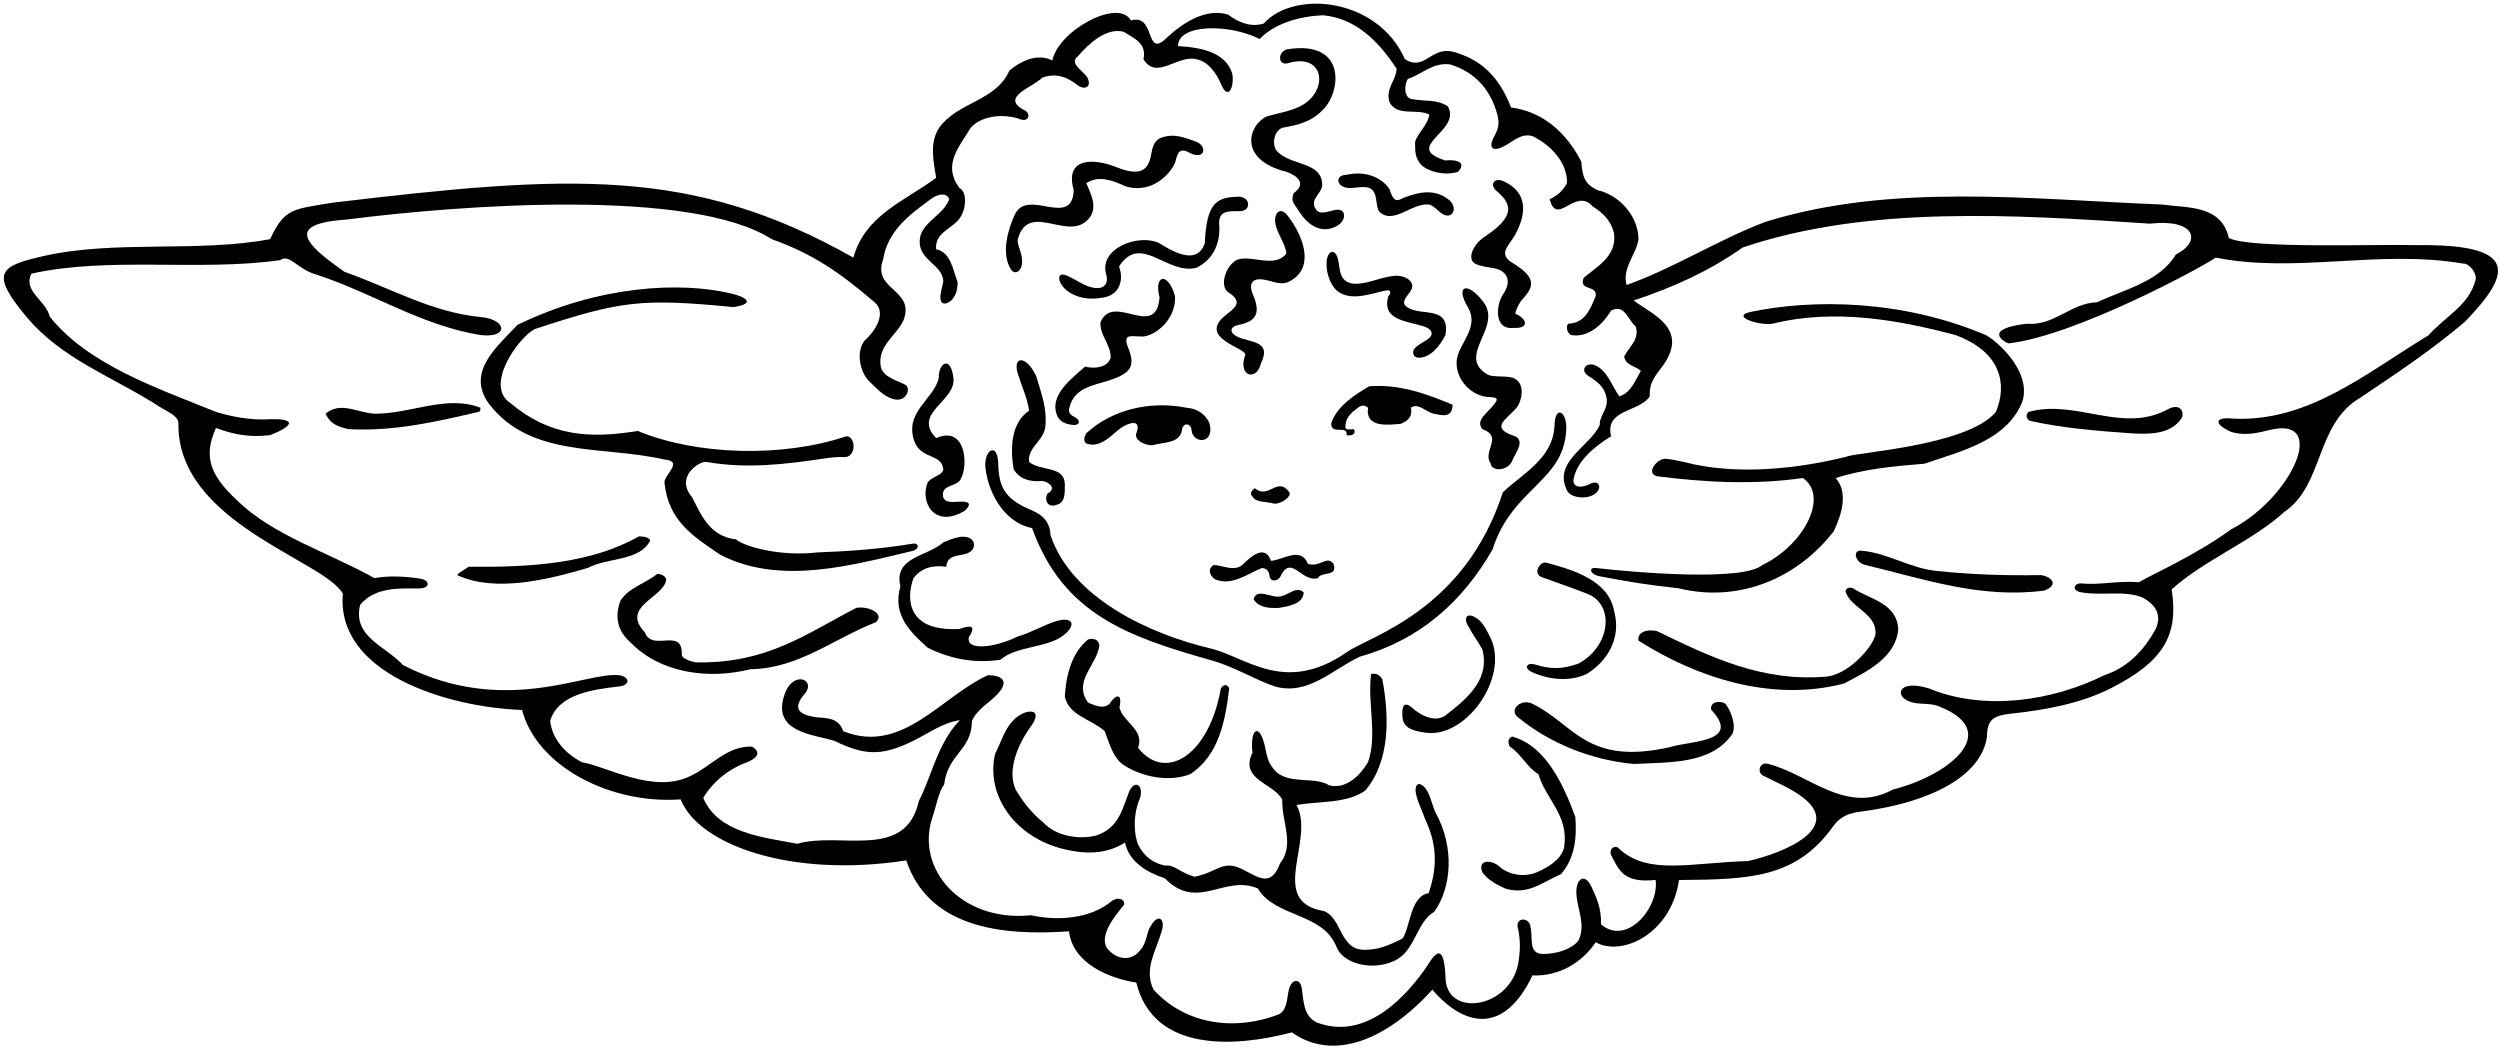 <?xml version="1.0" encoding="UTF-8"?>
<svg xmlns="http://www.w3.org/2000/svg" xmlns:xlink="http://www.w3.org/1999/xlink" width="512pt" height="215pt" viewBox="0 0 512 215" version="1.1">
<g id="surface1">
<path style=" stroke:none;fill-rule:nonzero;fill:rgb(0%,0%,0%);fill-opacity:1;" d="M 263.461 35.188 C 265.168 35.801 267.957 37.359 264.926 39.582 C 264.312 41.289 265.059 41.707 265.777 42.875 C 268.547 47.488 271.859 47.586 274.117 46.07 C 275.73 44.984 275.754 42.617 273.52 42.984 C 272.207 43.203 270.637 44 269.684 43.117 C 267.852 40.922 270.777 39.723 270.781 37.871 C 270.777 32.938 264.191 34.09 261.387 30.797 C 260.484 29.43 260.898 26.895 262.605 26.16 C 265.656 25.672 268.586 24.941 270.781 22.621 C 274.629 19.16 276.047 8.086 263.617 10.102 C 261.477 10.672 261.781 13.645 263.906 12.902 C 271.387 10.754 272.195 18.844 266.203 21.805 C 264.109 22.836 261.617 23.188 259.434 23.844 C 255.715 25.547 253.391 32.672 263.461 35.188 "/>
<path style=" stroke:none;fill-rule:nonzero;fill:rgb(0%,0%,0%);fill-opacity:1;" d="M 209.328 53.445 C 209.32 51.695 208.254 50.094 208.438 48.977 C 210.758 40.801 219.297 50.195 223.32 44.34 C 224.785 42.02 223.199 39.336 222.469 37.508 C 225.031 35.801 228.078 37.02 230.398 38.117 C 236.289 40.02 240.277 34.844 240.742 33.016 C 241.145 31.48 241.477 29.973 243.816 31.406 C 246.867 32.793 247.352 29.809 244.762 28.941 C 242.609 28.219 240.508 27.219 237.719 28.234 C 236.348 28.801 235.988 30.27 235.762 31.625 C 235.156 35.258 233.125 36.02 228.641 34.234 C 223.969 32.375 217.965 32.18 219.906 38.973 C 219.539 46.902 210.391 38.359 207.828 43.973 C 206.422 46.969 205.023 51.781 206.973 55.074 C 207.797 56.496 209.395 55.586 209.328 53.445 "/>
<path style=" stroke:none;fill-rule:nonzero;fill:rgb(0%,0%,0%);fill-opacity:1;" d="M 276.27 38.504 C 277.629 38.566 279.164 38.047 280.418 38.484 C 282.371 39.336 281.527 42.086 282.492 43.363 C 285.418 46.129 289.078 41.477 292.738 41.898 C 293.531 42.145 294.203 42.844 294.891 43.438 C 297.238 45.441 298.762 42.773 296.887 41.047 C 293.98 38.605 290.754 39.266 287.637 40.441 C 286.484 40.867 285.57 42.012 284.566 38.727 C 282.902 36.215 279.441 34.945 275.781 35.801 C 273.328 35.801 273.594 38.379 276.27 38.504 "/>
<path style=" stroke:none;fill-rule:nonzero;fill:rgb(0%,0%,0%);fill-opacity:1;" d="M 302.102 53.992 C 303.164 54.574 304.738 54.676 306.156 54.977 C 308.672 55.512 309.699 57.586 307.828 60.281 C 306.414 62.328 305.812 67.652 310.062 67.152 C 313.02 67.324 313.02 65.422 310.309 64.227 C 310.539 63.293 311.07 62.062 311.898 61.168 C 314.539 58.305 314.316 56.574 309.367 53.594 C 306.91 51.785 309.07 50.289 310.273 48.117 C 312.906 43.363 312.641 39.188 307.824 37.078 C 306.074 36.309 304.922 37.781 306.574 39.176 C 310.18 42.223 309.742 44.703 303.891 48.602 C 301.75 50.027 300.363 53.039 302.102 53.992 "/>
<path style=" stroke:none;fill-rule:nonzero;fill:rgb(0%,0%,0%);fill-opacity:1;" d="M 237.473 49.828 C 233.262 47.734 224.836 50.848 226.586 56.359 C 226.973 57.586 226.539 59.594 223.508 58.836 C 221.664 58.379 219.824 56.879 218.074 56.297 C 216.488 55.812 216.488 57.797 218.441 59.469 C 220.273 60.93 222.895 61.531 226.051 60.922 C 229.449 60.312 230.152 57.148 229.18 54.586 C 233.57 47.633 239.059 56.418 245.039 54.832 C 248.574 53.121 250.039 49.586 249.676 45.805 C 249.59 42.754 252.27 43.352 254.16 43.227 C 256.32 43.078 256.066 40.156 253.473 40.281 C 249.551 40.473 247.086 41.039 246.746 49.828 C 245.508 53.336 242.332 52.953 237.473 49.828 "/>
<path style=" stroke:none;fill-rule:nonzero;fill:rgb(0%,0%,0%);fill-opacity:1;" d="M 251 64.562 C 245.156 69.23 255.125 71.188 255.043 72.645 C 253.395 77.16 257.402 78.121 258.215 74.473 C 260.605 69.688 255.914 70.199 253.383 68.945 C 251.762 68.145 251.785 66.902 253.711 66.527 C 256.949 65.895 258.375 64.391 256.617 60.379 C 255.898 58.734 255.93 56.969 258.508 57.219 C 260.188 57.379 262.148 58.52 263.824 57.758 C 269.027 55.332 267.535 49.254 263.805 44.285 C 262.133 42.059 260.922 43.77 261.164 45.605 C 261.438 47.664 263.219 49.812 263.461 51.902 C 261.141 54.953 256.629 52.27 253.578 53.121 C 251.105 54.059 249.656 58.48 251.504 59.832 C 254.77 61.848 252.852 63.07 251 64.562 "/>
<path style=" stroke:none;fill-rule:nonzero;fill:rgb(0%,0%,0%);fill-opacity:1;" d="M 285.035 56.566 C 282.438 56.863 279.121 58.57 276.637 58.004 C 274.086 57.344 274.477 54.742 273.988 52.969 C 273.359 50.68 271.805 51.43 271.684 53.68 C 271.57 55.859 272.383 58.141 273.707 59.469 C 276.637 61.906 280.785 60.078 283.957 59.469 C 284.73 59.32 285.035 59.93 284.32 60.688 C 282.934 65.547 287.996 65.73 291.512 66.809 C 292.895 67.234 294.016 68.266 292.414 69.461 C 291.512 70.137 290.328 70.559 289.566 71.547 C 289.203 72.277 289.461 73.121 290.422 73.254 C 292.863 73.375 294.871 70.91 296.035 68.617 C 297.012 62.516 291.215 64.809 288.348 63.004 C 286.52 62.027 288.348 60.566 288.957 59.469 C 290.07 57.797 287.703 56.039 285.035 56.566 "/>
<path style=" stroke:none;fill-rule:nonzero;fill:rgb(0%,0%,0%);fill-opacity:1;" d="M 227.156 77.906 C 231.34 76.543 232.629 75.141 231.129 71.441 C 229.801 68.172 231.523 68.918 234.023 68.926 C 236.695 68.773 240.891 65.324 240.645 60.688 C 239.312 55.688 236.234 56.117 237.473 60.93 C 236.742 69.715 228.078 59.832 225.395 65.934 C 225.152 68.738 227.469 70.324 227.469 73.254 C 226.859 75.328 224.055 75.57 222.223 75.082 C 219.785 77.277 215.027 80.695 216.367 84.723 C 216.734 86.184 218.074 86.918 219.906 87.039 C 221.215 87.074 221.367 86.086 220.039 85.383 C 219.441 85.082 218.836 84.66 218.93 83.867 C 219.773 79.398 223.766 79.008 227.156 77.906 "/>
<path style=" stroke:none;fill-rule:nonzero;fill:rgb(0%,0%,0%);fill-opacity:1;" d="M 305.312 81.336 C 306.094 81.414 307.148 81.434 306.039 82.727 C 304.855 84.5 302.023 85.93 303.598 87.895 C 307.988 89.48 303.477 92.406 305.305 94.969 C 305.395 96.453 308.676 96.684 309.699 94.359 C 310.309 92.895 312.383 90.332 310.309 89.355 C 304.953 87.629 308.461 85.965 310.492 83.625 C 311.855 82.059 312.609 77.715 309.188 77.223 C 307.738 77.012 305.953 77.211 304.816 76.789 C 297.984 73.008 307.746 67.152 303.844 61.906 C 300.516 57.488 297.922 58.453 300.672 63.004 C 302.988 67.031 298.84 70.301 298.352 73.617 C 297.855 77.574 301.367 81.375 305.312 81.336 "/>
<path style=" stroke:none;fill-rule:nonzero;fill:rgb(0%,0%,0%);fill-opacity:1;" d="M 136.094 94.113 C 140.238 94.48 135.727 97.41 136.094 98.996 C 136.945 106.559 141.703 109.73 147.559 113.637 C 159.883 119.98 174.645 115.711 187.09 112.781 C 188.352 112.312 188.121 111.246 187.09 111.316 C 180.621 112.414 173.91 112.902 167.203 113.148 C 160.141 113.992 152.562 112.051 150.73 110.465 C 145.363 109.852 143.652 105.562 141.762 101.867 C 138.086 97.559 143.41 94.359 144.633 94.602 C 153.051 96.066 160.887 95.082 169.059 93.859 C 169.859 93.727 171.945 93.496 172.797 93.633 C 175.535 93.73 175.254 89.234 173.301 89.355 C 160.246 93.75 142.68 93.262 130.602 88.258 C 120.965 89.844 112.711 89.438 104.555 82.574 C 99.062 78.992 106.203 69.105 109.496 67.398 C 127.285 61.555 131.309 61.078 150.234 62.891 C 154.949 62.156 152.672 60.812 149.852 60.133 C 139.434 57.629 122.688 58.398 105.957 66.543 C 102.035 70.836 95.344 76.059 100.102 82.648 C 108.641 93.871 123.402 91.188 136.094 94.113 "/>
<path style=" stroke:none;fill-rule:nonzero;fill:rgb(0%,0%,0%);fill-opacity:1;" d="M 327.633 118.027 C 333.242 119.125 337.879 119.855 343.734 120.469 C 356.547 123.641 368.504 118.027 375.578 108.754 C 377.285 105.094 378.508 100.824 375.945 97.898 C 381.68 96.066 387.898 95.457 394.121 94.969 C 401.562 92.406 411.203 90.211 414.254 82.035 C 415.961 75.691 408.625 69.625 406.688 68.617 C 389.422 61.301 371.18 61.25 358.621 63.859 C 354.348 64.734 359.988 66.715 363.012 66.301 C 375.699 63.129 388.996 65.566 400.465 68.617 C 410 72.125 411.078 78.863 408.762 84.355 C 403.027 91.309 379.969 92.652 378.262 93.504 C 368.016 96.066 355.449 97.41 344.836 94.602 C 343.852 94.449 342.34 94.008 341.082 93.953 C 339.383 93.879 336.965 96.91 339.344 97.531 C 348.859 98.75 358.984 99.359 369.234 97.898 C 374.645 101.645 369.445 111.629 360.938 115.711 C 357.016 119.098 335.195 117.293 326.777 116.32 C 325.297 116.203 325.602 117.652 327.633 118.027 "/>
<path style=" stroke:none;fill-rule:nonzero;fill:rgb(0%,0%,0%);fill-opacity:1;" d="M 214.539 101.07 C 213.805 102.289 214.539 104.117 216.367 103.387 C 218.199 103.02 218.09 100.875 218.074 98.996 C 217.832 95.336 213.074 96.555 210.758 94.602 C 210.391 91.676 213.438 90.582 214.051 87.648 C 214.539 83.621 213.195 80.449 212.219 77.035 C 210.141 72.633 207.328 72.922 208.453 76.559 C 209.23 79.074 210.395 81.492 210.758 84.109 C 207.098 86.551 206.852 91.676 207.586 96.066 C 208.684 98.02 210.758 98.75 213.441 98.508 C 214.582 98.59 216.613 99.973 214.539 101.07 "/>
<path style=" stroke:none;fill-rule:nonzero;fill:rgb(0%,0%,0%);fill-opacity:1;" d="M 193.188 96.066 C 193.078 97.367 190.992 97.531 190.016 98.75 C 188.336 102.574 191.211 108.43 197.578 104.605 C 199.18 103.086 198.492 102.555 195.906 102.781 C 194.82 102.84 193.617 102.887 193.188 101.922 C 192.578 99.359 195.383 99.727 196.48 98.508 C 198.414 96.227 198.148 86.91 191.723 89.723 C 186.723 84.598 195.871 82.16 195.262 77.402 C 194.68 72.586 192.133 74.465 192.262 77.395 C 191.297 81.816 184.992 84.375 187.332 90.578 C 188.809 94.09 192.82 92.895 193.188 96.066 "/>
<path style=" stroke:none;fill-rule:nonzero;fill:rgb(0%,0%,0%);fill-opacity:1;" d="M 293.594 84.723 C 295.41 85.07 297.375 85.695 297.496 82.891 C 292.496 80.816 286.883 78.621 280.418 79.109 C 277.734 80.695 273.707 83.137 272.609 86.797 C 272.762 89.188 276.027 86.918 275.781 89.113 C 276.758 89.355 277.855 88.867 277.246 87.895 C 276.637 87.895 275.902 88.137 275.539 87.648 C 275.539 86.062 275.965 85.453 277.004 84.355 C 278.023 83.699 278.832 82.402 280.176 83.5 C 279.562 87.77 284.504 86.977 286.883 86.797 C 288.348 86.184 289.324 85.332 288.957 83.5 C 290.422 82.402 292.008 84.355 293.594 84.723 "/>
<path style=" stroke:none;fill-rule:nonzero;fill:rgb(0%,0%,0%);fill-opacity:1;" d="M 98.395 83.5 C 91.441 80.816 84.242 84.723 76.922 84.723 C 73.508 84.723 69.844 82.035 66.672 84.723 C 67.648 86.797 69.113 87.406 71.43 87.895 C 80.949 88.383 89.488 86.309 98.027 84.355 C 98.395 84.234 98.395 83.867 98.395 83.5 "/>
<path style=" stroke:none;fill-rule:nonzero;fill:rgb(0%,0%,0%);fill-opacity:1;" d="M 236.012 91.188 C 238.301 90.531 241.57 90.855 242.059 88.133 C 242.199 86.473 243.906 86.555 244.039 88.133 C 244.277 90.906 248.805 91.039 247.723 86.797 C 247.062 84.941 245.16 83.621 242.965 83.5 C 235.523 82.035 227.715 83.867 222.469 88.746 C 222.055 89.438 221.824 90.43 222.469 90.82 C 225.395 91.918 227.715 88.992 229.543 87.648 C 230.824 86.77 233.938 85.453 232.715 88.746 C 232.27 90.125 234.301 91.188 236.012 91.188 "/>
<path style=" stroke:none;fill-rule:nonzero;fill:rgb(0%,0%,0%);fill-opacity:1;" d="M 443.898 83.867 C 434.504 88.867 425.23 81.672 415.473 84.355 C 414.812 84.785 414.969 85.855 415.715 86.184 C 422.184 87.648 429.379 88.258 436.578 88.746 C 440.48 88.992 444.754 88.867 446.824 85.574 C 447.449 83.949 446.152 82.574 443.898 83.867 "/>
<path style=" stroke:none;fill-rule:nonzero;fill:rgb(0%,0%,0%);fill-opacity:1;" d="M 211.367 108.145 C 217.707 125.809 231.062 130.434 248.227 135.273 C 252.809 136.566 257.203 139.305 261.141 140.598 C 267.879 142.508 272.977 137.059 278.465 134.496 C 290.664 131.082 299.449 123.371 305.672 112.535 C 309.742 99.656 320.777 98.617 320.777 87.273 C 320.637 84.016 318.434 83.188 318.363 87.156 C 318.051 93.914 311.957 96.867 307.789 100.816 C 299.98 124.973 280.691 130.23 275.945 133.473 C 263.152 142.434 255.285 134.543 247.836 132.785 C 235.793 129.945 219.484 122.625 215.148 109.609 C 214.973 106.121 212.723 105.07 210.375 104.109 C 205.734 101.941 204.516 99.656 204.43 94.699 C 204.211 90.812 201.891 91.883 201.77 95.082 C 202.008 100.012 205.246 106.969 211.367 108.145 "/>
<path style=" stroke:none;fill-rule:nonzero;fill:rgb(0%,0%,0%);fill-opacity:1;" d="M 256.992 99.973 C 256.508 100.336 255.773 101.07 256.508 101.68 C 257.238 103.02 259.434 102.656 260.898 103.145 C 262.484 103.266 264.562 101.625 264.07 100.824 C 261.629 97.41 259.801 102.41 256.992 99.973 "/>
<path style=" stroke:none;fill-rule:nonzero;fill:rgb(0%,0%,0%);fill-opacity:1;" d="M 133.164 110.707 C 132.922 109.977 131.699 109.852 130.848 109.852 C 120.965 115.465 108.52 116.199 95.953 116.074 C 95.223 116.684 94.125 117.051 93.637 117.781 C 101.445 121.441 112.426 118.637 120.355 116.32 C 124.504 114.121 130.969 114.977 133.164 110.707 "/>
<path style=" stroke:none;fill-rule:nonzero;fill:rgb(0%,0%,0%);fill-opacity:1;" d="M 215.996 127.309 C 213.406 128.18 211.09 129.602 208.438 130.348 C 203.906 132.598 197.73 133.434 198.43 130.469 C 199.789 128.461 199.254 127.793 196.512 128.812 C 185.371 129.434 185.672 122.164 187.09 118.395 C 188.797 116.199 191.113 115.711 193.797 116.074 C 193.957 113.684 196.148 113.895 197.746 113.445 C 200.566 112.656 199.883 109.262 196.266 110.023 C 195.105 110.27 193.902 110.766 193.188 111.074 C 190.016 114 182.941 114 184.402 120.102 C 182.695 125.957 186.477 129.496 190.016 132.668 C 194.406 134.863 199.531 135.961 204.898 135.105 C 208.27 132.207 214.512 132.75 217.844 130.078 C 220.715 127.766 219.488 126.129 215.996 127.309 "/>
<path style=" stroke:none;fill-rule:nonzero;fill:rgb(0%,0%,0%);fill-opacity:1;" d="M 418.035 117.781 C 410.348 117.906 403.637 117.66 396.684 116.93 C 391.195 116.441 386.801 113.27 381.191 112.781 C 379.281 112.617 379.969 115.285 382.043 115.711 C 393.879 118.516 405.469 122.664 418.645 120.957 C 421.602 119.863 420.379 118.184 418.035 117.781 "/>
<path style=" stroke:none;fill-rule:nonzero;fill:rgb(0%,0%,0%);fill-opacity:1;" d="M 269.926 118.395 C 270.535 116.93 274.074 118.27 273.098 115.465 C 271.758 113.637 270.293 116.32 267.852 115.465 C 266.387 111.805 262.727 114.734 260.289 114.855 C 259.066 111.316 256.02 114.121 254.676 115.465 C 252.969 117.293 250.285 115.711 248.574 115.711 C 247.113 116.562 247.938 118.062 248.82 118.637 C 252.234 120.102 255.406 117.539 258.457 116.32 C 259.641 116.418 259.906 117.211 260.023 118.059 C 260.191 119.312 261.938 119.062 262.363 117.781 C 264.559 113.637 266.633 119.367 269.926 118.395 "/>
<path style=" stroke:none;fill-rule:nonzero;fill:rgb(0%,0%,0%);fill-opacity:1;" d="M 315.824 118.227 C 317.617 118.871 323.852 121.078 324.949 121.566 C 330.738 123.633 329.988 132.359 323.16 135.953 C 319.664 137.145 317.336 137.004 314.418 136.102 C 312.668 135.559 312.004 136.84 313.707 137.629 C 317.008 139.16 321.32 139.715 324.949 138.035 C 329.109 135.492 332.145 130.715 330.559 125.102 C 329.434 118.902 322.363 116.766 316.676 115.223 C 315.441 114.891 313.742 117.48 315.824 118.227 "/>
<path style=" stroke:none;fill-rule:nonzero;fill:rgb(0%,0%,0%);fill-opacity:1;" d="M 175.375 124.492 C 164.762 129.984 157.133 135.867 142.602 135.664 C 141.867 135.543 139.781 135.035 139.629 134.133 C 139.875 128.273 133.531 133.645 132.066 129.496 C 126.941 124.129 136.094 122.418 136.457 118.637 C 136.215 117.906 135.359 117.539 134.629 117.539 C 132.188 119.492 128.773 120.344 127.062 123.031 C 125.965 126.078 126.211 129.008 129.137 131.57 C 135.117 137.789 144.996 139.254 153.66 137.059 C 163.543 136.938 170.863 130.715 179.402 127.422 C 181.262 125.656 177.828 124.055 175.375 124.492 "/>
<path style=" stroke:none;fill-rule:nonzero;fill:rgb(0%,0%,0%);fill-opacity:1;" d="M 379.48 120.469 C 378.594 120.09 377.758 120.703 378.02 121.32 C 379.238 124.613 384.238 125.59 384.117 129.738 C 383.934 131.91 379.281 137.629 374.48 138.523 C 360.938 139.863 349.957 134.375 339.344 129.25 C 337.391 128.762 335.211 129.469 335.562 131.203 C 347.273 138.645 362.645 143.891 377.652 139.988 C 382.484 137.477 388.266 134.617 388.754 128.887 C 388.512 123.516 383.02 122.785 379.48 120.469 "/>
<path style=" stroke:none;fill-rule:nonzero;fill:rgb(0%,0%,0%);fill-opacity:1;" d="M 256.75 122.785 C 257.969 124.613 260.375 124.562 261.996 124.492 C 263.875 124.125 266.875 123.762 266.996 121.32 C 265.41 119.855 263.824 122.055 261.996 122.176 C 260.289 122.418 257.238 120.344 256.75 122.785 "/>
<path style=" stroke:none;fill-rule:nonzero;fill:rgb(0%,0%,0%);fill-opacity:1;" d="M 305.305 130.715 C 304.734 129.656 303.945 127.668 302.574 126.723 C 300.188 125.074 299.676 126.801 300.793 128.379 C 301.574 129.949 302.738 131.398 303.598 133.031 C 305.062 138.645 301.246 142.531 296.473 146.168 C 294.156 148.363 290.789 146.453 288.957 144.746 C 287.008 143.281 287.129 145.844 287.25 147.062 C 287.492 149.258 289.812 149.746 291.641 149.992 C 299.91 151.59 309.117 138.996 305.305 130.715 "/>
<path style=" stroke:none;fill-rule:nonzero;fill:rgb(0%,0%,0%);fill-opacity:1;" d="M 222.836 130.961 C 219.539 133.645 218.32 138.156 218.074 142.672 C 218.93 146.574 223.32 147.184 226.25 149.746 C 227.227 152.43 228.078 155.359 230.152 156.703 C 233.938 159.141 239.426 160.238 243.816 158.531 C 249.551 154.629 250.895 148.039 251.746 140.965 C 251.258 140.07 250.648 140.109 250.039 140.965 C 247.586 154.875 238.621 160.18 233.082 153.164 C 234.434 149.398 230.051 148 229.258 144.918 C 229.906 141.977 228.609 142.051 227.227 144.137 C 225.883 145.355 224.055 144.379 222.836 143.891 C 219.66 139.5 224.664 136.207 225.152 132.18 C 225.027 131.07 224.055 130.594 222.836 130.961 "/>
<path style=" stroke:none;fill-rule:nonzero;fill:rgb(0%,0%,0%);fill-opacity:1;" d="M 291.508 161.004 C 290.184 159.887 289.711 161.176 289.98 162.504 C 290.375 164.441 291.336 166.156 291.887 167.805 C 293.805 171.863 294.793 176.598 292.586 182.922 C 288.805 183.531 288.836 189.887 287.25 192.203 C 284.809 193.422 282.492 194.52 279.562 194.52 C 274.316 194.645 274.93 188.055 271.145 186.59 C 259.434 184.641 269.438 172.074 265.535 164.875 C 270.172 164.02 275.66 164.633 279.562 161.949 C 284.688 155.969 284.566 146.82 283.102 139.133 C 282.613 138.281 281.883 137.789 280.785 138.035 C 280.051 144.258 282.125 150.48 280.176 156.09 C 278.711 158.531 275.902 161.703 272.242 160.848 C 269.07 158.773 263.094 161.094 260.531 157.066 C 259.727 156.047 259.414 154.715 259.168 153.402 C 258.113 147.855 255.91 148.988 256.508 154.141 C 253.773 159.742 260.898 160.359 262.605 163.777 C 262.484 168.414 265.211 172.918 262.16 176.82 C 260.086 182.461 256.938 178.961 253.543 177.633 C 250.266 176.363 248.938 178.73 244.625 179.566 C 241.453 178.59 240.48 177.035 238.652 177.281 C 236.211 176.793 234.328 175.449 233.109 173.008 C 232.348 171.254 231.812 167.215 233.559 163.199 C 234.133 160.375 232.152 159.852 231.227 162.191 C 229.816 165.762 229.145 169.531 224.543 171.098 C 220.762 172.074 216.105 171.117 213.664 168.434 C 211.27 166.562 209.289 163.895 208.023 161.723 C 206.195 157.82 208.438 152.43 211.121 148.77 C 212.219 147.312 212.953 145.234 210.145 145.844 C 206.195 147.234 205.387 151.332 203.801 154.383 C 201.82 162.844 207.836 171.496 217.938 173.922 C 222.176 174.938 226.562 175.016 230.398 172.562 C 231.254 176.586 234.91 178.66 238.57 179.883 C 245.234 186.734 250.773 179.027 257.605 181.957 C 261.141 187.934 270.902 186.836 273.707 193.91 C 274.973 197.258 280.766 198.934 285.422 196.84 C 289.934 194.887 289.945 188.93 293.73 186.734 C 297.238 181.852 298 173.617 293.961 166.34 C 293.227 164.785 292.84 162.129 291.508 161.004 "/>
<path style=" stroke:none;fill-rule:nonzero;fill:rgb(0%,0%,0%);fill-opacity:1;" d="M 350.445 145.355 C 356.789 152.066 346.188 151.66 341.918 153.031 C 324.84 156.844 322.387 148.281 313.848 144.137 C 311.531 142.977 308.988 145.34 310.816 146.844 C 317.203 152.105 325.668 155.637 334.586 156.457 C 342.148 156.09 350.535 156.508 354.805 150.285 C 355.66 148.457 354.352 145.355 353.375 144.137 C 352.277 143.402 350.152 143.652 350.445 145.355 "/>
<path style=" stroke:none;fill-rule:nonzero;fill:rgb(0%,0%,0%);fill-opacity:1;" d="M 309.699 150.844 C 308.98 151.125 308.676 151.812 309.211 152.918 C 311.406 154.262 312.871 157.312 315.066 158.531 C 316.652 163.898 321.41 166.949 320.312 173.66 C 319.578 176.223 316.895 177.684 314.699 178.66 C 312.016 179.758 308.723 179.148 306.77 177.199 C 304.711 175.832 302.621 176.465 303.598 178.66 C 304.695 180.246 306.648 181.223 308.234 181.957 C 312.992 183.418 315.922 180.613 319.703 179.027 C 322.387 175.855 322.996 171.953 322.629 167.316 C 320.191 160.727 316.652 152.797 309.699 150.844 "/>
<path style=" stroke:none;fill-rule:nonzero;fill:rgb(0%,0%,0%);fill-opacity:1;" d="M 494.723 50.203 C 487.676 49.969 460.562 51.008 456.465 48.73 C 454.879 41.898 447.926 42.633 442.922 41.898 C 415.426 40.789 387.406 37.426 361.594 45.426 C 351.723 49.168 342.762 54.953 333.121 58.367 C 332.145 54.832 335.195 52.023 335.562 48.977 C 335.516 44.145 331.535 39.945 327.266 38.973 C 324.535 37.742 324.078 36.215 323.852 33.113 C 320.922 27.383 316.164 22.867 309.453 22.012 C 307.504 16.891 304.328 12.742 298.598 10.91 C 293.117 8.766 292.129 14.816 287.738 12.133 C 282.109 -0.535 264.98 -2.086 258.824 4.812 C 256.141 5.664 253.578 4.566 251.504 2.98 C 246.91 1.598 242.23 4.688 238.938 7.738 C 234.426 12.254 236.742 2.613 231.617 4.199 C 229.102 -0.414 216.852 6.133 215.516 12.375 C 212.344 10.789 208.926 12.617 206.73 14.449 C 203.926 20.793 196.238 20.793 192.336 26.16 C 190.383 29.211 191.098 32.711 191.723 36.41 C 185.379 41.168 177.207 43.973 174.766 52.758 C 141.688 34.082 116.523 35.758 68.066 41.516 C 60.008 42.863 58.27 42.621 55.328 48.977 C 40.523 51.77 23.609 49.117 8.988 52.426 C -0.098 54.48 -2.141 55.852 5.395 64.852 C 12.832 73.73 22.918 76.988 33 83.5 C 34.695 84.496 36.613 85.32 36.539 86.797 C 36.309 107.129 66.504 114.754 70.219 121.602 C 68.793 137.781 91.293 144.812 106.914 145.406 C 109.965 156.996 125.062 164.773 139.398 163.707 C 143.059 173.008 161.969 179.871 185.605 176.211 C 190.102 189.699 204.516 191.766 218.93 190.738 C 219.742 197.516 227.566 200.453 232.715 201.23 C 236.242 215.629 253.039 214.48 264.578 211.43 C 273.078 217.484 284.012 212.969 293.352 202.695 C 299.98 210.371 308.062 211.895 313.848 199.766 C 319.195 200 323.996 197.188 326.801 192.969 C 332.074 195.977 342.246 191.344 343.859 180.227 C 358.336 180.109 367.957 179.883 375.578 169.023 C 376.992 167.215 378.672 166.453 381.48 166.164 C 395.293 164.316 405.816 158.977 406.934 150.844 C 406.934 147.25 408.434 146.523 411.93 146.148 C 419.039 145.387 426.188 144.059 432.328 140.941 C 443.027 135.512 446.23 130.156 444.754 120.711 C 451.34 114.734 461.465 110.707 467.809 104.852 C 475.984 99.359 474.137 86.848 483.426 81.426 C 490.867 76.426 497.699 71.91 504.777 65.934 C 514.855 55.586 515.465 49.941 494.723 50.203 Z M 506.926 57.566 C 505.535 62.559 501.098 64.551 497.316 68.699 C 484.754 76.281 472.734 86.547 457.219 85.727 C 453.578 85.32 453.242 86.848 457.074 88.504 C 459.957 89.281 462.34 88.668 464.832 88.059 C 476.98 85.09 469.41 101.941 456.949 108.41 C 449.328 113.91 440.945 117.512 438.043 119.246 C 433.895 118.883 429.988 119.855 426.328 119.492 C 424.727 119.328 424.117 121.008 426.328 121.32 C 430.355 122.055 435.234 120.832 438.895 122.418 C 441.504 123.902 442.801 125.957 441.457 128.887 C 439.215 132.902 436.09 136.57 430.965 138.281 C 420.473 143.523 406.445 145.723 394.977 140.965 C 387.75 138.77 387.652 143.863 393.316 144.102 C 394.738 144.16 396.188 144.215 397.293 144.746 C 410.191 149.902 399.105 158.828 387.656 161.703 C 378.02 166.949 370.453 158.531 362.156 156.457 C 360.523 155.93 359.762 157.91 360.938 158.773 C 363.016 159.844 365.328 160.832 367.371 162.055 C 379.199 169.125 365.402 174.688 358.012 176.344 C 346.18 176.695 337.648 179.262 331.703 173.922 C 330.773 172.68 329.141 174.016 330.176 175.527 C 331.84 178.961 333.227 180.785 339.07 180.215 C 339.828 185.934 333.105 193.828 327.875 189.289 C 328.039 185.973 326.824 183.574 325.961 181.676 C 324.535 178.535 322.504 180.004 322.875 183.527 C 323.199 186.594 324.781 189.523 323.238 192.691 C 321.652 194.52 318.727 195.375 315.922 195.375 C 312.879 195.277 314.02 191.945 313.441 189.883 C 313.402 187.801 310.047 187.648 310.934 190.371 C 311.328 192.332 311.375 194.398 311.07 196.359 C 310.047 206.559 295.984 208.781 296.035 200.012 C 295.711 192.527 293.637 195.609 292.336 197.746 C 288.711 203.121 280.168 213.398 269.684 209.406 C 266.859 208.043 267.008 204.93 266.586 202.289 C 266.23 200.34 264.602 200.457 264.008 202.488 C 263.523 204.227 263.746 206.664 261.996 207.699 C 252.969 211.234 242.844 209.895 236.254 202.695 C 234.211 198.609 236.707 194.773 237.805 191.043 C 238.828 188.41 237.305 186.734 235.648 189.695 C 234.762 190.965 234.883 193.129 233.57 194.52 C 231.812 196.953 228.594 196.699 226.629 194.055 C 225.164 191.371 228.445 187.445 230.152 185.371 C 230.594 184.293 229.07 183.531 227.715 184.516 C 223.32 188.176 216.734 188.664 211.121 187.445 C 196.816 188.895 187.328 177.848 191.008 167.234 C 191.68 165.285 192.215 162.203 193.359 160.66 C 194.113 154.355 199.043 153.652 199.043 147.672 C 200.109 145.234 202.609 143.938 204.242 142.207 C 206.949 139.336 204.965 138.281 202.34 138.281 C 192.82 142.551 184.77 154.629 172.691 149.746 C 171.738 146.961 169.379 147.082 167.145 146.895 C 165.297 146.559 161.664 146.016 164.52 142.426 C 167.566 139.336 162.578 137.02 160.734 142.062 C 157.852 149.98 166.527 150.391 170.824 151.703 C 176.762 154.555 180.176 155 186.586 151.945 C 190.023 150.309 192.988 147.992 196.594 147.492 C 192.078 152.004 190.641 159.438 188.188 164.02 C 185.453 176.363 172.082 170.242 163.297 172.805 C 156.223 171.465 147.07 170.609 144.023 163.41 C 145.973 160.117 149.27 157.434 153.051 156.09 C 155.258 155.164 155.855 154.016 154.027 152.918 C 149.023 152.676 145.73 156.824 141.703 158.773 C 134.086 162.824 124.258 156.93 119.133 156.09 C 115.719 154.262 113.156 151.457 112.668 147.672 C 114.254 142.184 121.328 141.207 126.699 140.598 C 129.18 140.375 129.027 138.543 126.699 138.281 C 120.059 137.543 103.211 146.848 82.535 136.207 C 78.996 132.301 72.164 130.473 73.75 123.883 C 76.824 120.098 82.227 120.523 85.719 120.52 C 88.219 120.516 88.098 118.824 86.035 118.504 C 83.16 118.051 79.711 117.84 76.676 118.395 C 67.285 113.148 55.816 109.609 48.617 102.531 C 42.867 97.215 41.664 93.383 44.227 87.648 C 48.203 89.133 51.406 89.59 55.328 89.113 C 60.758 87 60.266 85.602 54.918 85.879 C 51.242 86.074 47.363 85.32 44.227 84.355 C 32.516 79.598 17.996 74.719 10.188 64.836 C 9.332 61.418 4.699 59.711 6.406 56.051 C 22.336 52.496 40.742 55.621 57.379 53.281 C 59.375 51.875 60.75 55.125 64.965 56.297 C 76.191 59.953 86.316 66.664 98.395 68.617 C 104.266 69.316 103.836 65.438 98.523 64.941 C 88.449 64 79.797 58.902 70.578 55.684 C 62.387 49.941 58.27 45.824 71.066 44.953 C 94.656 41.938 141.668 38.496 158.051 48.977 C 166.469 52.023 171.68 55.559 179.125 61.91 C 181.52 63.957 179.535 67.578 177.086 69.715 C 175.16 72.207 176.227 76.246 177.938 78.012 C 179.547 79.523 180.785 81.035 182.801 81.699 C 185.684 82.574 186.621 79.488 185.426 78.816 C 183.855 77.941 180.863 77.297 180.379 75.082 C 179.645 70.691 183.738 68.672 185.074 65.496 C 187.391 59.152 178.547 59.469 180.867 53.121 C 181.844 47.023 186.602 43.73 191.113 40.434 C 191.969 39.945 193.797 39.215 194.406 40.801 C 193.188 43.973 189.648 45.07 188.551 48.121 C 187.211 53.121 192.945 53.855 193.188 57.516 C 193.133 58.137 192.785 59.207 192.652 60.16 C 192.203 63.336 194.605 61.988 195.121 61.195 C 195.836 60.262 196.129 59.242 196.117 57.758 C 195.141 55.32 194.773 51.66 191.723 51.051 C 191.359 47.266 195.75 46.777 196.969 43.973 C 197.824 42.387 198.066 39.336 196.48 38.484 C 192.945 33.727 196.48 30.066 198.801 26.16 C 201.238 23.477 205.875 23.355 208.684 24.332 C 210.746 25.23 211.191 23.293 209.902 22.621 C 204.535 19.938 211.609 17.863 213.441 15.914 C 216.367 14.816 218.633 15.832 220.828 17.539 C 222.281 18.527 223.73 17.688 222.602 15.715 C 221.578 14.359 218.93 12.895 220.762 11.52 C 222.957 8.961 226.617 5.543 230.152 6.52 C 232.227 7.859 234.91 8.836 234.18 12.133 C 236.863 16.523 241.133 11.156 245.039 12.133 C 247.395 12.602 248.879 14.754 249.883 16.773 C 251.562 21.195 252.859 17.535 252.359 15.059 C 251.016 10.668 245.891 9.691 241.258 9.445 C 241.258 4.812 251.867 4.879 257.969 7.984 C 261.02 4.812 266.047 3.344 270.93 3.121 C 277.332 3.723 281.984 7.926 286.031 14.082 C 285.906 16.523 283.711 18.109 284.566 20.914 C 286.152 23.965 290.18 22.137 292.738 23.477 C 292.375 25.672 290.301 27.258 289.812 29.09 C 289.812 31.164 289.812 32.262 291.031 33.727 C 292.496 35.188 295.91 36.043 298.598 35.188 C 300.672 32.992 297.621 32.629 296.035 32.871 C 287.008 30.066 299.449 26.895 296.523 21.77 C 294.203 20.305 292.008 20.793 289.203 20.305 C 287.371 20.062 287.617 17.133 288.348 16.156 C 291.277 15.18 293.594 12.617 297.133 13.23 C 302.031 14.828 304.883 18.066 306.355 22.477 C 307.227 25.078 307.02 26.137 305.871 28.219 C 304.711 30.574 306.082 30.879 307.551 30.168 C 309.68 29.27 311.285 27.18 313.848 27.867 C 317.629 29.699 321.043 33.359 320.922 37.508 C 320.035 39.113 318.969 40.07 317.383 40.801 C 318.848 46.535 322.629 38.238 326.168 42.266 C 328.484 43.73 329.949 45.316 330.559 47.754 C 331.172 52.512 327.023 54.586 324.34 56.906 C 323.238 59.711 327.266 58.246 326.777 60.688 C 325.68 63.371 324.582 66.176 321.164 66.301 C 320.555 67.031 321.043 68.25 321.777 68.617 C 325.312 69.227 328.242 66.422 329.949 63.613 C 332.758 62.152 333.367 65.566 334.953 66.785 C 335.93 69.473 333.488 71.18 332.633 73.008 C 332.879 74.84 334.953 74.961 336.051 75.938 C 334.828 78.012 334.098 80.328 331.656 81.184 C 330.133 79.148 329.199 75.762 326.531 74.758 C 325.008 74.184 323.504 75.613 325.156 76.898 C 326.664 77.852 327.422 78.395 328.242 79.477 C 330.48 83.262 327.512 84.598 327.633 87.039 C 325.559 91.555 317.992 94.48 320.922 100.461 C 321.637 101.867 324.457 102.324 326.242 101.391 C 328.27 100.344 327.746 98.047 325.625 99.094 C 324.23 99.887 322.125 100.062 322.246 98.285 C 322.781 94.699 326.289 91.555 329.949 89.355 C 328.609 83.746 335.684 84.477 337.879 81.184 C 337.656 78.344 339.215 76.695 340.598 74.836 C 346.035 67.172 338.105 64.277 334.586 61.539 C 342.836 58.785 349.957 55.562 356.91 50.684 C 382.531 42.02 412.543 43.973 440.359 45.805 C 449.434 44.758 451.109 49.332 445.605 52.148 C 442.191 57.758 435.113 59.223 429.504 61.906 C 424.133 62.027 420.719 66.785 415.105 66.301 C 406.121 67.324 410.227 69.961 411.324 70.324 C 424.965 68.809 451.109 54.668 453.781 52.758 C 470.25 56.051 487.207 51.051 504.41 53.977 C 505.754 53.855 507.535 56.223 506.926 57.566 "/>
</g>
</svg>
